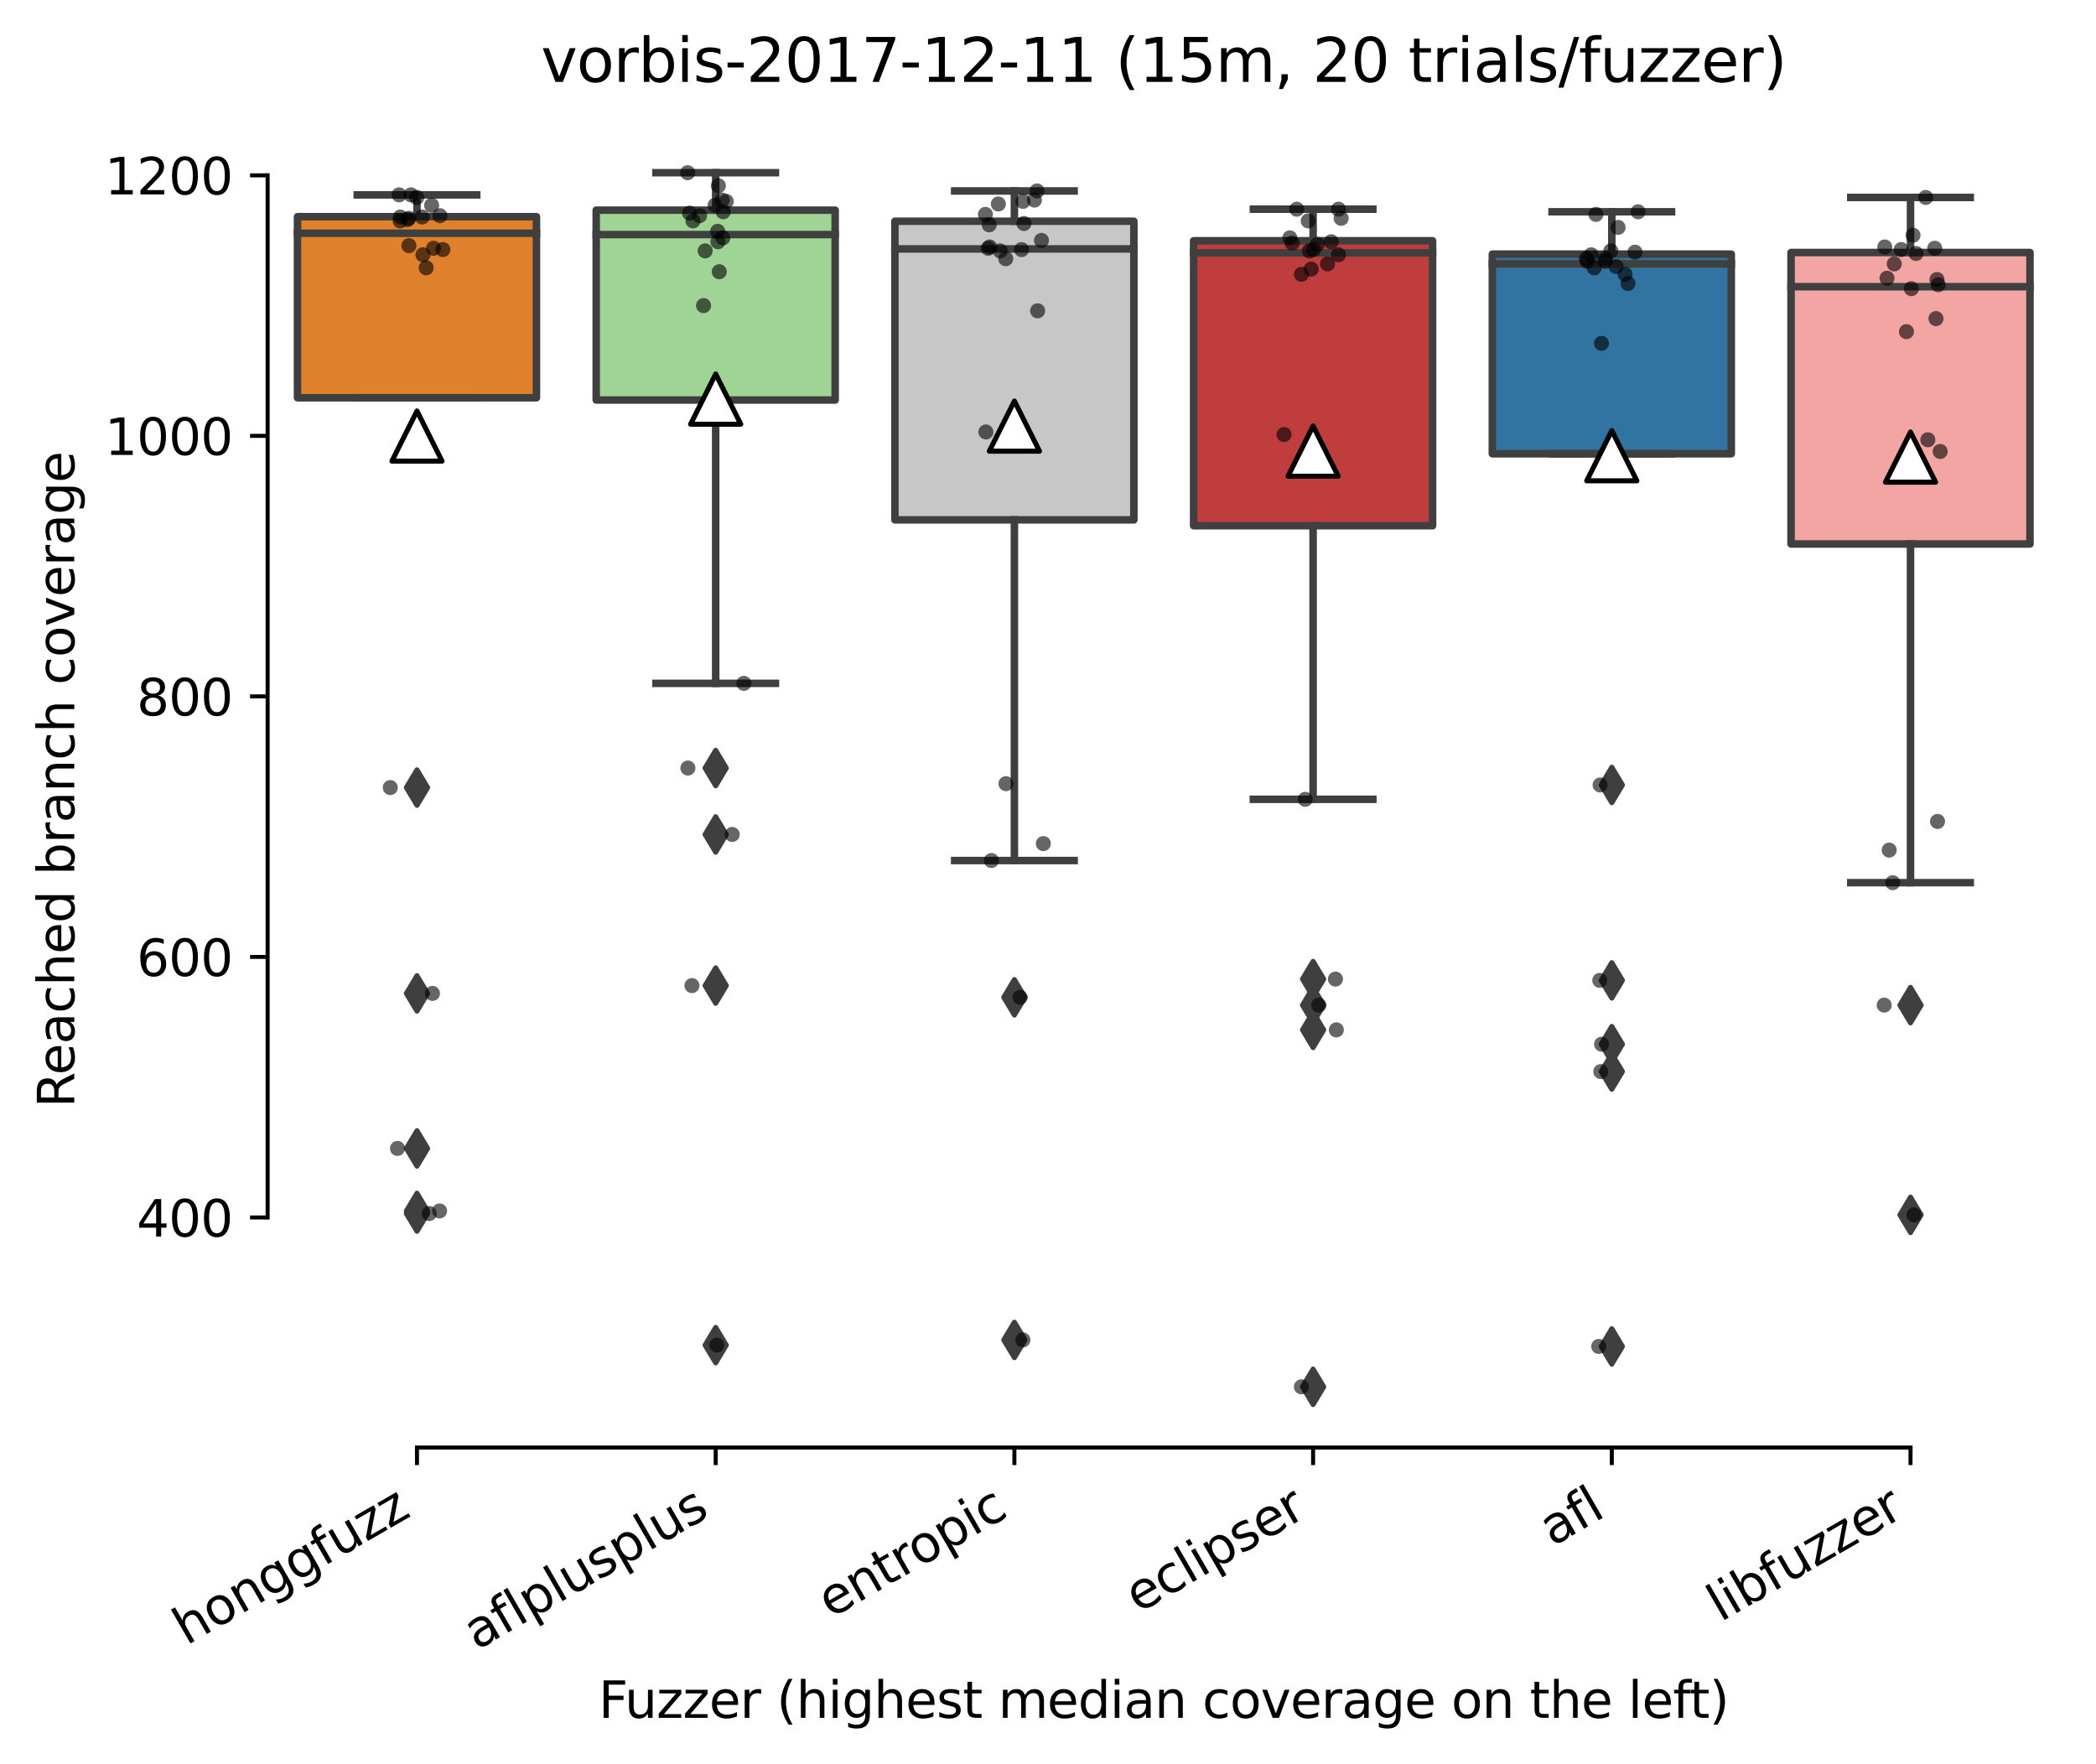 <?xml version="1.0" encoding="utf-8" standalone="no"?>
<!DOCTYPE svg PUBLIC "-//W3C//DTD SVG 1.1//EN"
  "http://www.w3.org/Graphics/SVG/1.1/DTD/svg11.dtd">
<svg xmlns:xlink="http://www.w3.org/1999/xlink" width="417.648pt" height="351.576pt" viewBox="0 0 417.648 351.576" xmlns="http://www.w3.org/2000/svg" version="1.1">
 <defs>
  <style type="text/css">*{stroke-linejoin: round; stroke-linecap: butt}</style>
 </defs>
 <g id="figure_1">
  <g id="patch_1">
   <path d="M 0 351.576 
L 417.648 351.576 
L 417.648 0 
L 0 0 
z
" style="fill: #ffffff"/>
  </g>
  <g id="axes_1">
   <g id="patch_2">
    <path d="M 53.328 288.43 
L 410.448 288.43 
L 410.448 22.318 
L 53.328 22.318 
z
" style="fill: #ffffff"/>
   </g>
   <g id="patch_3">
    <path d="M 59.28 79.255 
L 106.896 79.255 
L 106.896 43.175 
L 59.28 43.175 
L 59.28 79.255 
z
" clip-path="url(#p13dced9eb0)" style="fill: #e1812c; stroke: #3f3f3f; stroke-width: 1.5; stroke-linejoin: miter"/>
   </g>
   <g id="patch_4">
    <path d="M 118.8 79.709 
L 166.416 79.709 
L 166.416 41.877 
L 118.8 41.877 
L 118.8 79.709 
z
" clip-path="url(#p13dced9eb0)" style="fill: #9fd495; stroke: #3f3f3f; stroke-width: 1.5; stroke-linejoin: miter"/>
   </g>
   <g id="patch_5">
    <path d="M 178.32 103.59 
L 225.936 103.59 
L 225.936 44.083 
L 178.32 44.083 
L 178.32 103.59 
z
" clip-path="url(#p13dced9eb0)" style="fill: #c7c7c7; stroke: #3f3f3f; stroke-width: 1.5; stroke-linejoin: miter"/>
   </g>
   <g id="patch_6">
    <path d="M 237.84 104.758 
L 285.456 104.758 
L 285.456 47.977 
L 237.84 47.977 
L 237.84 104.758 
z
" clip-path="url(#p13dced9eb0)" style="fill: #c03d3e; stroke: #3f3f3f; stroke-width: 1.5; stroke-linejoin: miter"/>
   </g>
   <g id="patch_7">
    <path d="M 297.36 90.417 
L 344.976 90.417 
L 344.976 50.637 
L 297.36 50.637 
L 297.36 90.417 
z
" clip-path="url(#p13dced9eb0)" style="fill: #3274a1; stroke: #3f3f3f; stroke-width: 1.5; stroke-linejoin: miter"/>
   </g>
   <g id="patch_8">
    <path d="M 356.88 108.392 
L 404.496 108.392 
L 404.496 50.313 
L 356.88 50.313 
L 356.88 108.392 
z
" clip-path="url(#p13dced9eb0)" style="fill: #f2a5a3; stroke: #3f3f3f; stroke-width: 1.5; stroke-linejoin: miter"/>
   </g>
   <g id="matplotlib.axis_1">
    <g id="xtick_1">
     <g id="line2d_1">
      <defs>
       <path id="m34369df1a9" d="M 0 0 
L 0 3.5 
" style="stroke: #000000; stroke-width: 0.8"/>
      </defs>
      <g>
       <use xlink:href="#m34369df1a9" x="83.088" y="288.43" style="stroke: #000000; stroke-width: 0.8"/>
      </g>
     </g>
     <g id="text_1">
      <!-- honggfuzz -->
      <g transform="translate(37.149 327.933) rotate(-30) scale(0.1 -0.1)">
       <defs>
        <path id="DejaVuSans-68" d="M 3513 2113 
L 3513 0 
L 2938 0 
L 2938 2094 
Q 2938 2591 2744 2837 
Q 2550 3084 2163 3084 
Q 1697 3084 1428 2787 
Q 1159 2491 1159 1978 
L 1159 0 
L 581 0 
L 581 4863 
L 1159 4863 
L 1159 2956 
Q 1366 3272 1645 3428 
Q 1925 3584 2291 3584 
Q 2894 3584 3203 3211 
Q 3513 2838 3513 2113 
z
" transform="scale(0.016)"/>
        <path id="DejaVuSans-6f" d="M 1959 3097 
Q 1497 3097 1228 2736 
Q 959 2375 959 1747 
Q 959 1119 1226 758 
Q 1494 397 1959 397 
Q 2419 397 2687 759 
Q 2956 1122 2956 1747 
Q 2956 2369 2687 2733 
Q 2419 3097 1959 3097 
z
M 1959 3584 
Q 2709 3584 3137 3096 
Q 3566 2609 3566 1747 
Q 3566 888 3137 398 
Q 2709 -91 1959 -91 
Q 1206 -91 779 398 
Q 353 888 353 1747 
Q 353 2609 779 3096 
Q 1206 3584 1959 3584 
z
" transform="scale(0.016)"/>
        <path id="DejaVuSans-6e" d="M 3513 2113 
L 3513 0 
L 2938 0 
L 2938 2094 
Q 2938 2591 2744 2837 
Q 2550 3084 2163 3084 
Q 1697 3084 1428 2787 
Q 1159 2491 1159 1978 
L 1159 0 
L 581 0 
L 581 3500 
L 1159 3500 
L 1159 2956 
Q 1366 3272 1645 3428 
Q 1925 3584 2291 3584 
Q 2894 3584 3203 3211 
Q 3513 2838 3513 2113 
z
" transform="scale(0.016)"/>
        <path id="DejaVuSans-67" d="M 2906 1791 
Q 2906 2416 2648 2759 
Q 2391 3103 1925 3103 
Q 1463 3103 1205 2759 
Q 947 2416 947 1791 
Q 947 1169 1205 825 
Q 1463 481 1925 481 
Q 2391 481 2648 825 
Q 2906 1169 2906 1791 
z
M 3481 434 
Q 3481 -459 3084 -895 
Q 2688 -1331 1869 -1331 
Q 1566 -1331 1297 -1286 
Q 1028 -1241 775 -1147 
L 775 -588 
Q 1028 -725 1275 -790 
Q 1522 -856 1778 -856 
Q 2344 -856 2625 -561 
Q 2906 -266 2906 331 
L 2906 616 
Q 2728 306 2450 153 
Q 2172 0 1784 0 
Q 1141 0 747 490 
Q 353 981 353 1791 
Q 353 2603 747 3093 
Q 1141 3584 1784 3584 
Q 2172 3584 2450 3431 
Q 2728 3278 2906 2969 
L 2906 3500 
L 3481 3500 
L 3481 434 
z
" transform="scale(0.016)"/>
        <path id="DejaVuSans-66" d="M 2375 4863 
L 2375 4384 
L 1825 4384 
Q 1516 4384 1395 4259 
Q 1275 4134 1275 3809 
L 1275 3500 
L 2222 3500 
L 2222 3053 
L 1275 3053 
L 1275 0 
L 697 0 
L 697 3053 
L 147 3053 
L 147 3500 
L 697 3500 
L 697 3744 
Q 697 4328 969 4595 
Q 1241 4863 1831 4863 
L 2375 4863 
z
" transform="scale(0.016)"/>
        <path id="DejaVuSans-75" d="M 544 1381 
L 544 3500 
L 1119 3500 
L 1119 1403 
Q 1119 906 1312 657 
Q 1506 409 1894 409 
Q 2359 409 2629 706 
Q 2900 1003 2900 1516 
L 2900 3500 
L 3475 3500 
L 3475 0 
L 2900 0 
L 2900 538 
Q 2691 219 2414 64 
Q 2138 -91 1772 -91 
Q 1169 -91 856 284 
Q 544 659 544 1381 
z
M 1991 3584 
L 1991 3584 
z
" transform="scale(0.016)"/>
        <path id="DejaVuSans-7a" d="M 353 3500 
L 3084 3500 
L 3084 2975 
L 922 459 
L 3084 459 
L 3084 0 
L 275 0 
L 275 525 
L 2438 3041 
L 353 3041 
L 353 3500 
z
" transform="scale(0.016)"/>
       </defs>
       <use xlink:href="#DejaVuSans-68"/>
       <use xlink:href="#DejaVuSans-6f" x="63.379"/>
       <use xlink:href="#DejaVuSans-6e" x="124.561"/>
       <use xlink:href="#DejaVuSans-67" x="187.939"/>
       <use xlink:href="#DejaVuSans-67" x="251.416"/>
       <use xlink:href="#DejaVuSans-66" x="314.893"/>
       <use xlink:href="#DejaVuSans-75" x="350.098"/>
       <use xlink:href="#DejaVuSans-7a" x="413.477"/>
       <use xlink:href="#DejaVuSans-7a" x="465.967"/>
      </g>
     </g>
    </g>
    <g id="xtick_2">
     <g id="line2d_2">
      <g>
       <use xlink:href="#m34369df1a9" x="142.608" y="288.43" style="stroke: #000000; stroke-width: 0.8"/>
      </g>
     </g>
     <g id="text_2">
      <!-- aflplusplus -->
      <g transform="translate(94.999 328.897) rotate(-30) scale(0.1 -0.1)">
       <defs>
        <path id="DejaVuSans-61" d="M 2194 1759 
Q 1497 1759 1228 1600 
Q 959 1441 959 1056 
Q 959 750 1161 570 
Q 1363 391 1709 391 
Q 2188 391 2477 730 
Q 2766 1069 2766 1631 
L 2766 1759 
L 2194 1759 
z
M 3341 1997 
L 3341 0 
L 2766 0 
L 2766 531 
Q 2569 213 2275 61 
Q 1981 -91 1556 -91 
Q 1019 -91 701 211 
Q 384 513 384 1019 
Q 384 1609 779 1909 
Q 1175 2209 1959 2209 
L 2766 2209 
L 2766 2266 
Q 2766 2663 2505 2880 
Q 2244 3097 1772 3097 
Q 1472 3097 1187 3025 
Q 903 2953 641 2809 
L 641 3341 
Q 956 3463 1253 3523 
Q 1550 3584 1831 3584 
Q 2591 3584 2966 3190 
Q 3341 2797 3341 1997 
z
" transform="scale(0.016)"/>
        <path id="DejaVuSans-6c" d="M 603 4863 
L 1178 4863 
L 1178 0 
L 603 0 
L 603 4863 
z
" transform="scale(0.016)"/>
        <path id="DejaVuSans-70" d="M 1159 525 
L 1159 -1331 
L 581 -1331 
L 581 3500 
L 1159 3500 
L 1159 2969 
Q 1341 3281 1617 3432 
Q 1894 3584 2278 3584 
Q 2916 3584 3314 3078 
Q 3713 2572 3713 1747 
Q 3713 922 3314 415 
Q 2916 -91 2278 -91 
Q 1894 -91 1617 61 
Q 1341 213 1159 525 
z
M 3116 1747 
Q 3116 2381 2855 2742 
Q 2594 3103 2138 3103 
Q 1681 3103 1420 2742 
Q 1159 2381 1159 1747 
Q 1159 1113 1420 752 
Q 1681 391 2138 391 
Q 2594 391 2855 752 
Q 3116 1113 3116 1747 
z
" transform="scale(0.016)"/>
        <path id="DejaVuSans-73" d="M 2834 3397 
L 2834 2853 
Q 2591 2978 2328 3040 
Q 2066 3103 1784 3103 
Q 1356 3103 1142 2972 
Q 928 2841 928 2578 
Q 928 2378 1081 2264 
Q 1234 2150 1697 2047 
L 1894 2003 
Q 2506 1872 2764 1633 
Q 3022 1394 3022 966 
Q 3022 478 2636 193 
Q 2250 -91 1575 -91 
Q 1294 -91 989 -36 
Q 684 19 347 128 
L 347 722 
Q 666 556 975 473 
Q 1284 391 1588 391 
Q 1994 391 2212 530 
Q 2431 669 2431 922 
Q 2431 1156 2273 1281 
Q 2116 1406 1581 1522 
L 1381 1569 
Q 847 1681 609 1914 
Q 372 2147 372 2553 
Q 372 3047 722 3315 
Q 1072 3584 1716 3584 
Q 2034 3584 2315 3537 
Q 2597 3491 2834 3397 
z
" transform="scale(0.016)"/>
       </defs>
       <use xlink:href="#DejaVuSans-61"/>
       <use xlink:href="#DejaVuSans-66" x="61.279"/>
       <use xlink:href="#DejaVuSans-6c" x="96.484"/>
       <use xlink:href="#DejaVuSans-70" x="124.268"/>
       <use xlink:href="#DejaVuSans-6c" x="187.744"/>
       <use xlink:href="#DejaVuSans-75" x="215.527"/>
       <use xlink:href="#DejaVuSans-73" x="278.906"/>
       <use xlink:href="#DejaVuSans-70" x="331.006"/>
       <use xlink:href="#DejaVuSans-6c" x="394.482"/>
       <use xlink:href="#DejaVuSans-75" x="422.266"/>
       <use xlink:href="#DejaVuSans-73" x="485.645"/>
      </g>
     </g>
    </g>
    <g id="xtick_3">
     <g id="line2d_3">
      <g>
       <use xlink:href="#m34369df1a9" x="202.128" y="288.43" style="stroke: #000000; stroke-width: 0.8"/>
      </g>
     </g>
     <g id="text_3">
      <!-- entropic -->
      <g transform="translate(165.546 322.531) rotate(-30) scale(0.1 -0.1)">
       <defs>
        <path id="DejaVuSans-65" d="M 3597 1894 
L 3597 1613 
L 953 1613 
Q 991 1019 1311 708 
Q 1631 397 2203 397 
Q 2534 397 2845 478 
Q 3156 559 3463 722 
L 3463 178 
Q 3153 47 2828 -22 
Q 2503 -91 2169 -91 
Q 1331 -91 842 396 
Q 353 884 353 1716 
Q 353 2575 817 3079 
Q 1281 3584 2069 3584 
Q 2775 3584 3186 3129 
Q 3597 2675 3597 1894 
z
M 3022 2063 
Q 3016 2534 2758 2815 
Q 2500 3097 2075 3097 
Q 1594 3097 1305 2825 
Q 1016 2553 972 2059 
L 3022 2063 
z
" transform="scale(0.016)"/>
        <path id="DejaVuSans-74" d="M 1172 4494 
L 1172 3500 
L 2356 3500 
L 2356 3053 
L 1172 3053 
L 1172 1153 
Q 1172 725 1289 603 
Q 1406 481 1766 481 
L 2356 481 
L 2356 0 
L 1766 0 
Q 1100 0 847 248 
Q 594 497 594 1153 
L 594 3053 
L 172 3053 
L 172 3500 
L 594 3500 
L 594 4494 
L 1172 4494 
z
" transform="scale(0.016)"/>
        <path id="DejaVuSans-72" d="M 2631 2963 
Q 2534 3019 2420 3045 
Q 2306 3072 2169 3072 
Q 1681 3072 1420 2755 
Q 1159 2438 1159 1844 
L 1159 0 
L 581 0 
L 581 3500 
L 1159 3500 
L 1159 2956 
Q 1341 3275 1631 3429 
Q 1922 3584 2338 3584 
Q 2397 3584 2469 3576 
Q 2541 3569 2628 3553 
L 2631 2963 
z
" transform="scale(0.016)"/>
        <path id="DejaVuSans-69" d="M 603 3500 
L 1178 3500 
L 1178 0 
L 603 0 
L 603 3500 
z
M 603 4863 
L 1178 4863 
L 1178 4134 
L 603 4134 
L 603 4863 
z
" transform="scale(0.016)"/>
        <path id="DejaVuSans-63" d="M 3122 3366 
L 3122 2828 
Q 2878 2963 2633 3030 
Q 2388 3097 2138 3097 
Q 1578 3097 1268 2742 
Q 959 2388 959 1747 
Q 959 1106 1268 751 
Q 1578 397 2138 397 
Q 2388 397 2633 464 
Q 2878 531 3122 666 
L 3122 134 
Q 2881 22 2623 -34 
Q 2366 -91 2075 -91 
Q 1284 -91 818 406 
Q 353 903 353 1747 
Q 353 2603 823 3093 
Q 1294 3584 2113 3584 
Q 2378 3584 2631 3529 
Q 2884 3475 3122 3366 
z
" transform="scale(0.016)"/>
       </defs>
       <use xlink:href="#DejaVuSans-65"/>
       <use xlink:href="#DejaVuSans-6e" x="61.523"/>
       <use xlink:href="#DejaVuSans-74" x="124.902"/>
       <use xlink:href="#DejaVuSans-72" x="164.111"/>
       <use xlink:href="#DejaVuSans-6f" x="202.975"/>
       <use xlink:href="#DejaVuSans-70" x="264.156"/>
       <use xlink:href="#DejaVuSans-69" x="327.633"/>
       <use xlink:href="#DejaVuSans-63" x="355.416"/>
      </g>
     </g>
    </g>
    <g id="xtick_4">
     <g id="line2d_4">
      <g>
       <use xlink:href="#m34369df1a9" x="261.648" y="288.43" style="stroke: #000000; stroke-width: 0.8"/>
      </g>
     </g>
     <g id="text_4">
      <!-- eclipser -->
      <g transform="translate(226.808 321.525) rotate(-30) scale(0.1 -0.1)">
       <use xlink:href="#DejaVuSans-65"/>
       <use xlink:href="#DejaVuSans-63" x="61.523"/>
       <use xlink:href="#DejaVuSans-6c" x="116.504"/>
       <use xlink:href="#DejaVuSans-69" x="144.287"/>
       <use xlink:href="#DejaVuSans-70" x="172.07"/>
       <use xlink:href="#DejaVuSans-73" x="235.547"/>
       <use xlink:href="#DejaVuSans-65" x="287.646"/>
       <use xlink:href="#DejaVuSans-72" x="349.17"/>
      </g>
     </g>
    </g>
    <g id="xtick_5">
     <g id="line2d_5">
      <g>
       <use xlink:href="#m34369df1a9" x="321.168" y="288.43" style="stroke: #000000; stroke-width: 0.8"/>
      </g>
     </g>
     <g id="text_5">
      <!-- afl -->
      <g transform="translate(309.367 308.224) rotate(-30) scale(0.1 -0.1)">
       <use xlink:href="#DejaVuSans-61"/>
       <use xlink:href="#DejaVuSans-66" x="61.279"/>
       <use xlink:href="#DejaVuSans-6c" x="96.484"/>
      </g>
     </g>
    </g>
    <g id="xtick_6">
     <g id="line2d_6">
      <g>
       <use xlink:href="#m34369df1a9" x="380.688" y="288.43" style="stroke: #000000; stroke-width: 0.8"/>
      </g>
     </g>
     <g id="text_6">
      <!-- libfuzzer -->
      <g transform="translate(342.822 323.272) rotate(-30) scale(0.1 -0.1)">
       <defs>
        <path id="DejaVuSans-62" d="M 3116 1747 
Q 3116 2381 2855 2742 
Q 2594 3103 2138 3103 
Q 1681 3103 1420 2742 
Q 1159 2381 1159 1747 
Q 1159 1113 1420 752 
Q 1681 391 2138 391 
Q 2594 391 2855 752 
Q 3116 1113 3116 1747 
z
M 1159 2969 
Q 1341 3281 1617 3432 
Q 1894 3584 2278 3584 
Q 2916 3584 3314 3078 
Q 3713 2572 3713 1747 
Q 3713 922 3314 415 
Q 2916 -91 2278 -91 
Q 1894 -91 1617 61 
Q 1341 213 1159 525 
L 1159 0 
L 581 0 
L 581 4863 
L 1159 4863 
L 1159 2969 
z
" transform="scale(0.016)"/>
       </defs>
       <use xlink:href="#DejaVuSans-6c"/>
       <use xlink:href="#DejaVuSans-69" x="27.783"/>
       <use xlink:href="#DejaVuSans-62" x="55.566"/>
       <use xlink:href="#DejaVuSans-66" x="119.043"/>
       <use xlink:href="#DejaVuSans-75" x="154.248"/>
       <use xlink:href="#DejaVuSans-7a" x="217.627"/>
       <use xlink:href="#DejaVuSans-7a" x="270.117"/>
       <use xlink:href="#DejaVuSans-65" x="322.607"/>
       <use xlink:href="#DejaVuSans-72" x="384.131"/>
      </g>
     </g>
    </g>
    <g id="text_7">
     <!-- Fuzzer (highest median coverage on the left) -->
     <g transform="translate(119.27 342.297) scale(0.1 -0.1)">
      <defs>
       <path id="DejaVuSans-46" d="M 628 4666 
L 3309 4666 
L 3309 4134 
L 1259 4134 
L 1259 2759 
L 3109 2759 
L 3109 2228 
L 1259 2228 
L 1259 0 
L 628 0 
L 628 4666 
z
" transform="scale(0.016)"/>
       <path id="DejaVuSans-20" transform="scale(0.016)"/>
       <path id="DejaVuSans-28" d="M 1984 4856 
Q 1566 4138 1362 3434 
Q 1159 2731 1159 2009 
Q 1159 1288 1364 580 
Q 1569 -128 1984 -844 
L 1484 -844 
Q 1016 -109 783 600 
Q 550 1309 550 2009 
Q 550 2706 781 3412 
Q 1013 4119 1484 4856 
L 1984 4856 
z
" transform="scale(0.016)"/>
       <path id="DejaVuSans-6d" d="M 3328 2828 
Q 3544 3216 3844 3400 
Q 4144 3584 4550 3584 
Q 5097 3584 5394 3201 
Q 5691 2819 5691 2113 
L 5691 0 
L 5113 0 
L 5113 2094 
Q 5113 2597 4934 2840 
Q 4756 3084 4391 3084 
Q 3944 3084 3684 2787 
Q 3425 2491 3425 1978 
L 3425 0 
L 2847 0 
L 2847 2094 
Q 2847 2600 2669 2842 
Q 2491 3084 2119 3084 
Q 1678 3084 1418 2786 
Q 1159 2488 1159 1978 
L 1159 0 
L 581 0 
L 581 3500 
L 1159 3500 
L 1159 2956 
Q 1356 3278 1631 3431 
Q 1906 3584 2284 3584 
Q 2666 3584 2933 3390 
Q 3200 3197 3328 2828 
z
" transform="scale(0.016)"/>
       <path id="DejaVuSans-64" d="M 2906 2969 
L 2906 4863 
L 3481 4863 
L 3481 0 
L 2906 0 
L 2906 525 
Q 2725 213 2448 61 
Q 2172 -91 1784 -91 
Q 1150 -91 751 415 
Q 353 922 353 1747 
Q 353 2572 751 3078 
Q 1150 3584 1784 3584 
Q 2172 3584 2448 3432 
Q 2725 3281 2906 2969 
z
M 947 1747 
Q 947 1113 1208 752 
Q 1469 391 1925 391 
Q 2381 391 2643 752 
Q 2906 1113 2906 1747 
Q 2906 2381 2643 2742 
Q 2381 3103 1925 3103 
Q 1469 3103 1208 2742 
Q 947 2381 947 1747 
z
" transform="scale(0.016)"/>
       <path id="DejaVuSans-76" d="M 191 3500 
L 800 3500 
L 1894 563 
L 2988 3500 
L 3597 3500 
L 2284 0 
L 1503 0 
L 191 3500 
z
" transform="scale(0.016)"/>
       <path id="DejaVuSans-29" d="M 513 4856 
L 1013 4856 
Q 1481 4119 1714 3412 
Q 1947 2706 1947 2009 
Q 1947 1309 1714 600 
Q 1481 -109 1013 -844 
L 513 -844 
Q 928 -128 1133 580 
Q 1338 1288 1338 2009 
Q 1338 2731 1133 3434 
Q 928 4138 513 4856 
z
" transform="scale(0.016)"/>
      </defs>
      <use xlink:href="#DejaVuSans-46"/>
      <use xlink:href="#DejaVuSans-75" x="52.02"/>
      <use xlink:href="#DejaVuSans-7a" x="115.398"/>
      <use xlink:href="#DejaVuSans-7a" x="167.889"/>
      <use xlink:href="#DejaVuSans-65" x="220.379"/>
      <use xlink:href="#DejaVuSans-72" x="281.902"/>
      <use xlink:href="#DejaVuSans-20" x="323.016"/>
      <use xlink:href="#DejaVuSans-28" x="354.803"/>
      <use xlink:href="#DejaVuSans-68" x="393.816"/>
      <use xlink:href="#DejaVuSans-69" x="457.195"/>
      <use xlink:href="#DejaVuSans-67" x="484.979"/>
      <use xlink:href="#DejaVuSans-68" x="548.455"/>
      <use xlink:href="#DejaVuSans-65" x="611.834"/>
      <use xlink:href="#DejaVuSans-73" x="673.357"/>
      <use xlink:href="#DejaVuSans-74" x="725.457"/>
      <use xlink:href="#DejaVuSans-20" x="764.666"/>
      <use xlink:href="#DejaVuSans-6d" x="796.453"/>
      <use xlink:href="#DejaVuSans-65" x="893.865"/>
      <use xlink:href="#DejaVuSans-64" x="955.389"/>
      <use xlink:href="#DejaVuSans-69" x="1018.865"/>
      <use xlink:href="#DejaVuSans-61" x="1046.648"/>
      <use xlink:href="#DejaVuSans-6e" x="1107.928"/>
      <use xlink:href="#DejaVuSans-20" x="1171.307"/>
      <use xlink:href="#DejaVuSans-63" x="1203.094"/>
      <use xlink:href="#DejaVuSans-6f" x="1258.074"/>
      <use xlink:href="#DejaVuSans-76" x="1319.256"/>
      <use xlink:href="#DejaVuSans-65" x="1378.436"/>
      <use xlink:href="#DejaVuSans-72" x="1439.959"/>
      <use xlink:href="#DejaVuSans-61" x="1481.072"/>
      <use xlink:href="#DejaVuSans-67" x="1542.352"/>
      <use xlink:href="#DejaVuSans-65" x="1605.828"/>
      <use xlink:href="#DejaVuSans-20" x="1667.352"/>
      <use xlink:href="#DejaVuSans-6f" x="1699.139"/>
      <use xlink:href="#DejaVuSans-6e" x="1760.32"/>
      <use xlink:href="#DejaVuSans-20" x="1823.699"/>
      <use xlink:href="#DejaVuSans-74" x="1855.486"/>
      <use xlink:href="#DejaVuSans-68" x="1894.695"/>
      <use xlink:href="#DejaVuSans-65" x="1958.074"/>
      <use xlink:href="#DejaVuSans-20" x="2019.598"/>
      <use xlink:href="#DejaVuSans-6c" x="2051.385"/>
      <use xlink:href="#DejaVuSans-65" x="2079.168"/>
      <use xlink:href="#DejaVuSans-66" x="2140.691"/>
      <use xlink:href="#DejaVuSans-74" x="2174.146"/>
      <use xlink:href="#DejaVuSans-29" x="2213.355"/>
     </g>
    </g>
   </g>
   <g id="matplotlib.axis_2">
    <g id="ytick_1">
     <g id="line2d_7">
      <defs>
       <path id="mcc072b8d66" d="M 0 0 
L -3.5 0 
" style="stroke: #000000; stroke-width: 0.8"/>
      </defs>
      <g>
       <use xlink:href="#mcc072b8d66" x="53.328" y="242.59" style="stroke: #000000; stroke-width: 0.8"/>
      </g>
     </g>
     <g id="text_8">
      <!-- 400 -->
      <g transform="translate(27.241 246.389) scale(0.1 -0.1)">
       <defs>
        <path id="DejaVuSans-34" d="M 2419 4116 
L 825 1625 
L 2419 1625 
L 2419 4116 
z
M 2253 4666 
L 3047 4666 
L 3047 1625 
L 3713 1625 
L 3713 1100 
L 3047 1100 
L 3047 0 
L 2419 0 
L 2419 1100 
L 313 1100 
L 313 1709 
L 2253 4666 
z
" transform="scale(0.016)"/>
        <path id="DejaVuSans-30" d="M 2034 4250 
Q 1547 4250 1301 3770 
Q 1056 3291 1056 2328 
Q 1056 1369 1301 889 
Q 1547 409 2034 409 
Q 2525 409 2770 889 
Q 3016 1369 3016 2328 
Q 3016 3291 2770 3770 
Q 2525 4250 2034 4250 
z
M 2034 4750 
Q 2819 4750 3233 4129 
Q 3647 3509 3647 2328 
Q 3647 1150 3233 529 
Q 2819 -91 2034 -91 
Q 1250 -91 836 529 
Q 422 1150 422 2328 
Q 422 3509 836 4129 
Q 1250 4750 2034 4750 
z
" transform="scale(0.016)"/>
       </defs>
       <use xlink:href="#DejaVuSans-34"/>
       <use xlink:href="#DejaVuSans-30" x="63.623"/>
       <use xlink:href="#DejaVuSans-30" x="127.246"/>
      </g>
     </g>
    </g>
    <g id="ytick_2">
     <g id="line2d_8">
      <g>
       <use xlink:href="#mcc072b8d66" x="53.328" y="190.676" style="stroke: #000000; stroke-width: 0.8"/>
      </g>
     </g>
     <g id="text_9">
      <!-- 600 -->
      <g transform="translate(27.241 194.475) scale(0.1 -0.1)">
       <defs>
        <path id="DejaVuSans-36" d="M 2113 2584 
Q 1688 2584 1439 2293 
Q 1191 2003 1191 1497 
Q 1191 994 1439 701 
Q 1688 409 2113 409 
Q 2538 409 2786 701 
Q 3034 994 3034 1497 
Q 3034 2003 2786 2293 
Q 2538 2584 2113 2584 
z
M 3366 4563 
L 3366 3988 
Q 3128 4100 2886 4159 
Q 2644 4219 2406 4219 
Q 1781 4219 1451 3797 
Q 1122 3375 1075 2522 
Q 1259 2794 1537 2939 
Q 1816 3084 2150 3084 
Q 2853 3084 3261 2657 
Q 3669 2231 3669 1497 
Q 3669 778 3244 343 
Q 2819 -91 2113 -91 
Q 1303 -91 875 529 
Q 447 1150 447 2328 
Q 447 3434 972 4092 
Q 1497 4750 2381 4750 
Q 2619 4750 2861 4703 
Q 3103 4656 3366 4563 
z
" transform="scale(0.016)"/>
       </defs>
       <use xlink:href="#DejaVuSans-36"/>
       <use xlink:href="#DejaVuSans-30" x="63.623"/>
       <use xlink:href="#DejaVuSans-30" x="127.246"/>
      </g>
     </g>
    </g>
    <g id="ytick_3">
     <g id="line2d_9">
      <g>
       <use xlink:href="#mcc072b8d66" x="53.328" y="138.762" style="stroke: #000000; stroke-width: 0.8"/>
      </g>
     </g>
     <g id="text_10">
      <!-- 800 -->
      <g transform="translate(27.241 142.561) scale(0.1 -0.1)">
       <defs>
        <path id="DejaVuSans-38" d="M 2034 2216 
Q 1584 2216 1326 1975 
Q 1069 1734 1069 1313 
Q 1069 891 1326 650 
Q 1584 409 2034 409 
Q 2484 409 2743 651 
Q 3003 894 3003 1313 
Q 3003 1734 2745 1975 
Q 2488 2216 2034 2216 
z
M 1403 2484 
Q 997 2584 770 2862 
Q 544 3141 544 3541 
Q 544 4100 942 4425 
Q 1341 4750 2034 4750 
Q 2731 4750 3128 4425 
Q 3525 4100 3525 3541 
Q 3525 3141 3298 2862 
Q 3072 2584 2669 2484 
Q 3125 2378 3379 2068 
Q 3634 1759 3634 1313 
Q 3634 634 3220 271 
Q 2806 -91 2034 -91 
Q 1263 -91 848 271 
Q 434 634 434 1313 
Q 434 1759 690 2068 
Q 947 2378 1403 2484 
z
M 1172 3481 
Q 1172 3119 1398 2916 
Q 1625 2713 2034 2713 
Q 2441 2713 2670 2916 
Q 2900 3119 2900 3481 
Q 2900 3844 2670 4047 
Q 2441 4250 2034 4250 
Q 1625 4250 1398 4047 
Q 1172 3844 1172 3481 
z
" transform="scale(0.016)"/>
       </defs>
       <use xlink:href="#DejaVuSans-38"/>
       <use xlink:href="#DejaVuSans-30" x="63.623"/>
       <use xlink:href="#DejaVuSans-30" x="127.246"/>
      </g>
     </g>
    </g>
    <g id="ytick_4">
     <g id="line2d_10">
      <g>
       <use xlink:href="#mcc072b8d66" x="53.328" y="86.847" style="stroke: #000000; stroke-width: 0.8"/>
      </g>
     </g>
     <g id="text_11">
      <!-- 1000 -->
      <g transform="translate(20.878 90.647) scale(0.1 -0.1)">
       <defs>
        <path id="DejaVuSans-31" d="M 794 531 
L 1825 531 
L 1825 4091 
L 703 3866 
L 703 4441 
L 1819 4666 
L 2450 4666 
L 2450 531 
L 3481 531 
L 3481 0 
L 794 0 
L 794 531 
z
" transform="scale(0.016)"/>
       </defs>
       <use xlink:href="#DejaVuSans-31"/>
       <use xlink:href="#DejaVuSans-30" x="63.623"/>
       <use xlink:href="#DejaVuSans-30" x="127.246"/>
       <use xlink:href="#DejaVuSans-30" x="190.869"/>
      </g>
     </g>
    </g>
    <g id="ytick_5">
     <g id="line2d_11">
      <g>
       <use xlink:href="#mcc072b8d66" x="53.328" y="34.933" style="stroke: #000000; stroke-width: 0.8"/>
      </g>
     </g>
     <g id="text_12">
      <!-- 1200 -->
      <g transform="translate(20.878 38.732) scale(0.1 -0.1)">
       <defs>
        <path id="DejaVuSans-32" d="M 1228 531 
L 3431 531 
L 3431 0 
L 469 0 
L 469 531 
Q 828 903 1448 1529 
Q 2069 2156 2228 2338 
Q 2531 2678 2651 2914 
Q 2772 3150 2772 3378 
Q 2772 3750 2511 3984 
Q 2250 4219 1831 4219 
Q 1534 4219 1204 4116 
Q 875 4013 500 3803 
L 500 4441 
Q 881 4594 1212 4672 
Q 1544 4750 1819 4750 
Q 2544 4750 2975 4387 
Q 3406 4025 3406 3419 
Q 3406 3131 3298 2873 
Q 3191 2616 2906 2266 
Q 2828 2175 2409 1742 
Q 1991 1309 1228 531 
z
" transform="scale(0.016)"/>
       </defs>
       <use xlink:href="#DejaVuSans-31"/>
       <use xlink:href="#DejaVuSans-32" x="63.623"/>
       <use xlink:href="#DejaVuSans-30" x="127.246"/>
       <use xlink:href="#DejaVuSans-30" x="190.869"/>
      </g>
     </g>
    </g>
    <g id="text_13">
     <!-- Reached branch coverage -->
     <g transform="translate(14.798 220.706) rotate(-90) scale(0.1 -0.1)">
      <defs>
       <path id="DejaVuSans-52" d="M 2841 2188 
Q 3044 2119 3236 1894 
Q 3428 1669 3622 1275 
L 4263 0 
L 3584 0 
L 2988 1197 
Q 2756 1666 2539 1819 
Q 2322 1972 1947 1972 
L 1259 1972 
L 1259 0 
L 628 0 
L 628 4666 
L 2053 4666 
Q 2853 4666 3247 4331 
Q 3641 3997 3641 3322 
Q 3641 2881 3436 2590 
Q 3231 2300 2841 2188 
z
M 1259 4147 
L 1259 2491 
L 2053 2491 
Q 2509 2491 2742 2702 
Q 2975 2913 2975 3322 
Q 2975 3731 2742 3939 
Q 2509 4147 2053 4147 
L 1259 4147 
z
" transform="scale(0.016)"/>
      </defs>
      <use xlink:href="#DejaVuSans-52"/>
      <use xlink:href="#DejaVuSans-65" x="64.982"/>
      <use xlink:href="#DejaVuSans-61" x="126.506"/>
      <use xlink:href="#DejaVuSans-63" x="187.785"/>
      <use xlink:href="#DejaVuSans-68" x="242.766"/>
      <use xlink:href="#DejaVuSans-65" x="306.145"/>
      <use xlink:href="#DejaVuSans-64" x="367.668"/>
      <use xlink:href="#DejaVuSans-20" x="431.145"/>
      <use xlink:href="#DejaVuSans-62" x="462.932"/>
      <use xlink:href="#DejaVuSans-72" x="526.408"/>
      <use xlink:href="#DejaVuSans-61" x="567.521"/>
      <use xlink:href="#DejaVuSans-6e" x="628.801"/>
      <use xlink:href="#DejaVuSans-63" x="692.18"/>
      <use xlink:href="#DejaVuSans-68" x="747.16"/>
      <use xlink:href="#DejaVuSans-20" x="810.539"/>
      <use xlink:href="#DejaVuSans-63" x="842.326"/>
      <use xlink:href="#DejaVuSans-6f" x="897.307"/>
      <use xlink:href="#DejaVuSans-76" x="958.488"/>
      <use xlink:href="#DejaVuSans-65" x="1017.668"/>
      <use xlink:href="#DejaVuSans-72" x="1079.191"/>
      <use xlink:href="#DejaVuSans-61" x="1120.305"/>
      <use xlink:href="#DejaVuSans-67" x="1181.584"/>
      <use xlink:href="#DejaVuSans-65" x="1245.061"/>
     </g>
    </g>
   </g>
   <g id="line2d_12">
    <path d="M 83.088 79.255 
L 83.088 79.255 
" clip-path="url(#p13dced9eb0)" style="fill: none; stroke: #3f3f3f; stroke-width: 1.5; stroke-linecap: square"/>
   </g>
   <g id="line2d_13">
    <path d="M 83.088 43.175 
L 83.088 38.827 
" clip-path="url(#p13dced9eb0)" style="fill: none; stroke: #3f3f3f; stroke-width: 1.5; stroke-linecap: square"/>
   </g>
   <g id="line2d_14">
    <path d="M 71.184 79.255 
L 94.992 79.255 
" clip-path="url(#p13dced9eb0)" style="fill: none; stroke: #3f3f3f; stroke-width: 1.5; stroke-linecap: square"/>
   </g>
   <g id="line2d_15">
    <path d="M 71.184 38.827 
L 94.992 38.827 
" clip-path="url(#p13dced9eb0)" style="fill: none; stroke: #3f3f3f; stroke-width: 1.5; stroke-linecap: square"/>
   </g>
   <g id="line2d_16">
    <defs>
     <path id="md2fd682e2e" d="M -0 3.536 
L 2.121 0 
L -0 -3.536 
L -2.121 -0 
z
" style="stroke: #3f3f3f; stroke-linejoin: miter"/>
    </defs>
    <g clip-path="url(#p13dced9eb0)">
     <use xlink:href="#md2fd682e2e" x="83.088" y="228.833" style="fill: #3f3f3f; stroke: #3f3f3f; stroke-linejoin: miter"/>
     <use xlink:href="#md2fd682e2e" x="83.088" y="197.944" style="fill: #3f3f3f; stroke: #3f3f3f; stroke-linejoin: miter"/>
     <use xlink:href="#md2fd682e2e" x="83.088" y="241.292" style="fill: #3f3f3f; stroke: #3f3f3f; stroke-linejoin: miter"/>
     <use xlink:href="#md2fd682e2e" x="83.088" y="156.932" style="fill: #3f3f3f; stroke: #3f3f3f; stroke-linejoin: miter"/>
     <use xlink:href="#md2fd682e2e" x="83.088" y="241.811" style="fill: #3f3f3f; stroke: #3f3f3f; stroke-linejoin: miter"/>
    </g>
   </g>
   <g id="line2d_17">
    <path d="M 142.608 79.709 
L 142.608 136.166 
" clip-path="url(#p13dced9eb0)" style="fill: none; stroke: #3f3f3f; stroke-width: 1.5; stroke-linecap: square"/>
   </g>
   <g id="line2d_18">
    <path d="M 142.608 41.877 
L 142.608 34.414 
" clip-path="url(#p13dced9eb0)" style="fill: none; stroke: #3f3f3f; stroke-width: 1.5; stroke-linecap: square"/>
   </g>
   <g id="line2d_19">
    <path d="M 130.704 136.166 
L 154.512 136.166 
" clip-path="url(#p13dced9eb0)" style="fill: none; stroke: #3f3f3f; stroke-width: 1.5; stroke-linecap: square"/>
   </g>
   <g id="line2d_20">
    <path d="M 130.704 34.414 
L 154.512 34.414 
" clip-path="url(#p13dced9eb0)" style="fill: none; stroke: #3f3f3f; stroke-width: 1.5; stroke-linecap: square"/>
   </g>
   <g id="line2d_21">
    <g clip-path="url(#p13dced9eb0)">
     <use xlink:href="#md2fd682e2e" x="142.608" y="196.386" style="fill: #3f3f3f; stroke: #3f3f3f; stroke-linejoin: miter"/>
     <use xlink:href="#md2fd682e2e" x="142.608" y="268.028" style="fill: #3f3f3f; stroke: #3f3f3f; stroke-linejoin: miter"/>
     <use xlink:href="#md2fd682e2e" x="142.608" y="153.038" style="fill: #3f3f3f; stroke: #3f3f3f; stroke-linejoin: miter"/>
     <use xlink:href="#md2fd682e2e" x="142.608" y="166.276" style="fill: #3f3f3f; stroke: #3f3f3f; stroke-linejoin: miter"/>
    </g>
   </g>
   <g id="line2d_22">
    <path d="M 202.128 103.59 
L 202.128 171.468 
" clip-path="url(#p13dced9eb0)" style="fill: none; stroke: #3f3f3f; stroke-width: 1.5; stroke-linecap: square"/>
   </g>
   <g id="line2d_23">
    <path d="M 202.128 44.083 
L 202.128 38.048 
" clip-path="url(#p13dced9eb0)" style="fill: none; stroke: #3f3f3f; stroke-width: 1.5; stroke-linecap: square"/>
   </g>
   <g id="line2d_24">
    <path d="M 190.224 171.468 
L 214.032 171.468 
" clip-path="url(#p13dced9eb0)" style="fill: none; stroke: #3f3f3f; stroke-width: 1.5; stroke-linecap: square"/>
   </g>
   <g id="line2d_25">
    <path d="M 190.224 38.048 
L 214.032 38.048 
" clip-path="url(#p13dced9eb0)" style="fill: none; stroke: #3f3f3f; stroke-width: 1.5; stroke-linecap: square"/>
   </g>
   <g id="line2d_26">
    <g clip-path="url(#p13dced9eb0)">
     <use xlink:href="#md2fd682e2e" x="202.128" y="198.722" style="fill: #3f3f3f; stroke: #3f3f3f; stroke-linejoin: miter"/>
     <use xlink:href="#md2fd682e2e" x="202.128" y="266.99" style="fill: #3f3f3f; stroke: #3f3f3f; stroke-linejoin: miter"/>
    </g>
   </g>
   <g id="line2d_27">
    <path d="M 261.648 104.758 
L 261.648 159.268 
" clip-path="url(#p13dced9eb0)" style="fill: none; stroke: #3f3f3f; stroke-width: 1.5; stroke-linecap: square"/>
   </g>
   <g id="line2d_28">
    <path d="M 261.648 47.977 
L 261.648 41.682 
" clip-path="url(#p13dced9eb0)" style="fill: none; stroke: #3f3f3f; stroke-width: 1.5; stroke-linecap: square"/>
   </g>
   <g id="line2d_29">
    <path d="M 249.744 159.268 
L 273.552 159.268 
" clip-path="url(#p13dced9eb0)" style="fill: none; stroke: #3f3f3f; stroke-width: 1.5; stroke-linecap: square"/>
   </g>
   <g id="line2d_30">
    <path d="M 249.744 41.682 
L 273.552 41.682 
" clip-path="url(#p13dced9eb0)" style="fill: none; stroke: #3f3f3f; stroke-width: 1.5; stroke-linecap: square"/>
   </g>
   <g id="line2d_31">
    <g clip-path="url(#p13dced9eb0)">
     <use xlink:href="#md2fd682e2e" x="261.648" y="205.212" style="fill: #3f3f3f; stroke: #3f3f3f; stroke-linejoin: miter"/>
     <use xlink:href="#md2fd682e2e" x="261.648" y="200.28" style="fill: #3f3f3f; stroke: #3f3f3f; stroke-linejoin: miter"/>
     <use xlink:href="#md2fd682e2e" x="261.648" y="276.334" style="fill: #3f3f3f; stroke: #3f3f3f; stroke-linejoin: miter"/>
     <use xlink:href="#md2fd682e2e" x="261.648" y="195.088" style="fill: #3f3f3f; stroke: #3f3f3f; stroke-linejoin: miter"/>
    </g>
   </g>
   <g id="line2d_32">
    <path d="M 321.168 90.417 
L 321.168 90.417 
" clip-path="url(#p13dced9eb0)" style="fill: none; stroke: #3f3f3f; stroke-width: 1.5; stroke-linecap: square"/>
   </g>
   <g id="line2d_33">
    <path d="M 321.168 50.637 
L 321.168 42.201 
" clip-path="url(#p13dced9eb0)" style="fill: none; stroke: #3f3f3f; stroke-width: 1.5; stroke-linecap: square"/>
   </g>
   <g id="line2d_34">
    <path d="M 309.264 90.417 
L 333.072 90.417 
" clip-path="url(#p13dced9eb0)" style="fill: none; stroke: #3f3f3f; stroke-width: 1.5; stroke-linecap: square"/>
   </g>
   <g id="line2d_35">
    <path d="M 309.264 42.201 
L 333.072 42.201 
" clip-path="url(#p13dced9eb0)" style="fill: none; stroke: #3f3f3f; stroke-width: 1.5; stroke-linecap: square"/>
   </g>
   <g id="line2d_36">
    <g clip-path="url(#p13dced9eb0)">
     <use xlink:href="#md2fd682e2e" x="321.168" y="195.348" style="fill: #3f3f3f; stroke: #3f3f3f; stroke-linejoin: miter"/>
     <use xlink:href="#md2fd682e2e" x="321.168" y="208.067" style="fill: #3f3f3f; stroke: #3f3f3f; stroke-linejoin: miter"/>
     <use xlink:href="#md2fd682e2e" x="321.168" y="268.287" style="fill: #3f3f3f; stroke: #3f3f3f; stroke-linejoin: miter"/>
     <use xlink:href="#md2fd682e2e" x="321.168" y="156.412" style="fill: #3f3f3f; stroke: #3f3f3f; stroke-linejoin: miter"/>
     <use xlink:href="#md2fd682e2e" x="321.168" y="213.518" style="fill: #3f3f3f; stroke: #3f3f3f; stroke-linejoin: miter"/>
    </g>
   </g>
   <g id="line2d_37">
    <path d="M 380.688 108.392 
L 380.688 175.88 
" clip-path="url(#p13dced9eb0)" style="fill: none; stroke: #3f3f3f; stroke-width: 1.5; stroke-linecap: square"/>
   </g>
   <g id="line2d_38">
    <path d="M 380.688 50.313 
L 380.688 39.346 
" clip-path="url(#p13dced9eb0)" style="fill: none; stroke: #3f3f3f; stroke-width: 1.5; stroke-linecap: square"/>
   </g>
   <g id="line2d_39">
    <path d="M 368.784 175.88 
L 392.592 175.88 
" clip-path="url(#p13dced9eb0)" style="fill: none; stroke: #3f3f3f; stroke-width: 1.5; stroke-linecap: square"/>
   </g>
   <g id="line2d_40">
    <path d="M 368.784 39.346 
L 392.592 39.346 
" clip-path="url(#p13dced9eb0)" style="fill: none; stroke: #3f3f3f; stroke-width: 1.5; stroke-linecap: square"/>
   </g>
   <g id="line2d_41">
    <g clip-path="url(#p13dced9eb0)">
     <use xlink:href="#md2fd682e2e" x="380.688" y="200.28" style="fill: #3f3f3f; stroke: #3f3f3f; stroke-linejoin: miter"/>
     <use xlink:href="#md2fd682e2e" x="380.688" y="242.071" style="fill: #3f3f3f; stroke: #3f3f3f; stroke-linejoin: miter"/>
    </g>
   </g>
   <g id="line2d_42">
    <path d="M 59.28 46.484 
L 106.896 46.484 
" clip-path="url(#p13dced9eb0)" style="fill: none; stroke: #3f3f3f; stroke-width: 1.5; stroke-linecap: square"/>
   </g>
   <g id="line2d_43">
    <defs>
     <path id="m8af2156574" d="M 0 -5 
L -5 5 
L 5 5 
z
" style="stroke: #000000; stroke-linejoin: miter"/>
    </defs>
    <g clip-path="url(#p13dced9eb0)">
     <use xlink:href="#m8af2156574" x="83.088" y="86.886" style="fill: #ffffff; stroke: #000000; stroke-linejoin: miter"/>
    </g>
   </g>
   <g id="line2d_44">
    <path d="M 118.8 46.744 
L 166.416 46.744 
" clip-path="url(#p13dced9eb0)" style="fill: none; stroke: #3f3f3f; stroke-width: 1.5; stroke-linecap: square"/>
   </g>
   <g id="line2d_45">
    <g clip-path="url(#p13dced9eb0)">
     <use xlink:href="#m8af2156574" x="142.608" y="79.528" style="fill: #ffffff; stroke: #000000; stroke-linejoin: miter"/>
    </g>
   </g>
   <g id="line2d_46">
    <path d="M 178.32 49.599 
L 225.936 49.599 
" clip-path="url(#p13dced9eb0)" style="fill: none; stroke: #3f3f3f; stroke-width: 1.5; stroke-linecap: square"/>
   </g>
   <g id="line2d_47">
    <g clip-path="url(#p13dced9eb0)">
     <use xlink:href="#m8af2156574" x="202.128" y="84.901" style="fill: #ffffff; stroke: #000000; stroke-linejoin: miter"/>
    </g>
   </g>
   <g id="line2d_48">
    <path d="M 237.84 50.378 
L 285.456 50.378 
" clip-path="url(#p13dced9eb0)" style="fill: none; stroke: #3f3f3f; stroke-width: 1.5; stroke-linecap: square"/>
   </g>
   <g id="line2d_49">
    <g clip-path="url(#p13dced9eb0)">
     <use xlink:href="#m8af2156574" x="261.648" y="89.884" style="fill: #ffffff; stroke: #000000; stroke-linejoin: miter"/>
    </g>
   </g>
   <g id="line2d_50">
    <path d="M 297.36 52.584 
L 344.976 52.584 
" clip-path="url(#p13dced9eb0)" style="fill: none; stroke: #3f3f3f; stroke-width: 1.5; stroke-linecap: square"/>
   </g>
   <g id="line2d_51">
    <g clip-path="url(#p13dced9eb0)">
     <use xlink:href="#m8af2156574" x="321.168" y="90.806" style="fill: #ffffff; stroke: #000000; stroke-linejoin: miter"/>
    </g>
   </g>
   <g id="line2d_52">
    <path d="M 356.88 57.127 
L 404.496 57.127 
" clip-path="url(#p13dced9eb0)" style="fill: none; stroke: #3f3f3f; stroke-width: 1.5; stroke-linecap: square"/>
   </g>
   <g id="line2d_53">
    <g clip-path="url(#p13dced9eb0)">
     <use xlink:href="#m8af2156574" x="380.688" y="91.078" style="fill: #ffffff; stroke: #000000; stroke-linejoin: miter"/>
    </g>
   </g>
   <g id="patch_9">
    <path d="M 53.328 242.59 
L 53.328 34.933 
" style="fill: none; stroke: #000000; stroke-width: 0.8; stroke-linejoin: miter; stroke-linecap: square"/>
   </g>
   <g id="patch_10">
    <path d="M 83.088 288.43 
L 380.688 288.43 
" style="fill: none; stroke: #000000; stroke-width: 0.8; stroke-linejoin: miter; stroke-linecap: square"/>
   </g>
   <g id="PathCollection_1">
    <defs>
     <path id="C0_0_4db7517e2d" d="M 0 1.5 
C 0.398 1.5 0.779 1.342 1.061 1.061 
C 1.342 0.779 1.5 0.398 1.5 -0 
C 1.5 -0.398 1.342 -0.779 1.061 -1.061 
C 0.779 -1.342 0.398 -1.5 0 -1.5 
C -0.398 -1.5 -0.779 -1.342 -1.061 -1.061 
C -1.342 -0.779 -1.5 -0.398 -1.5 0 
C -1.5 0.398 -1.342 0.779 -1.061 1.061 
C -0.779 1.342 -0.398 1.5 0 1.5 
z
"/>
    </defs>
    <g clip-path="url(#p13dced9eb0)">
     <use xlink:href="#C0_0_4db7517e2d" x="79.723" y="44.018" style="fill-opacity: 0.6"/>
    </g>
    <g clip-path="url(#p13dced9eb0)">
     <use xlink:href="#C0_0_4db7517e2d" x="79.519" y="38.827" style="fill-opacity: 0.6"/>
    </g>
    <g clip-path="url(#p13dced9eb0)">
     <use xlink:href="#C0_0_4db7517e2d" x="79.204" y="228.833" style="fill-opacity: 0.6"/>
    </g>
    <g clip-path="url(#p13dced9eb0)">
     <use xlink:href="#C0_0_4db7517e2d" x="81.192" y="43.759" style="fill-opacity: 0.6"/>
    </g>
    <g clip-path="url(#p13dced9eb0)">
     <use xlink:href="#C0_0_4db7517e2d" x="81.464" y="43.499" style="fill-opacity: 0.6"/>
    </g>
    <g clip-path="url(#p13dced9eb0)">
     <use xlink:href="#C0_0_4db7517e2d" x="84.278" y="50.767" style="fill-opacity: 0.6"/>
    </g>
    <g clip-path="url(#p13dced9eb0)">
     <use xlink:href="#C0_0_4db7517e2d" x="87.662" y="42.98" style="fill-opacity: 0.6"/>
    </g>
    <g clip-path="url(#p13dced9eb0)">
     <use xlink:href="#C0_0_4db7517e2d" x="86.173" y="197.944" style="fill-opacity: 0.6"/>
    </g>
    <g clip-path="url(#p13dced9eb0)">
     <use xlink:href="#C0_0_4db7517e2d" x="87.593" y="241.292" style="fill-opacity: 0.6"/>
    </g>
    <g clip-path="url(#p13dced9eb0)">
     <use xlink:href="#C0_0_4db7517e2d" x="84.121" y="43.24" style="fill-opacity: 0.6"/>
    </g>
    <g clip-path="url(#p13dced9eb0)">
     <use xlink:href="#C0_0_4db7517e2d" x="86.008" y="40.903" style="fill-opacity: 0.6"/>
    </g>
    <g clip-path="url(#p13dced9eb0)">
     <use xlink:href="#C0_0_4db7517e2d" x="79.771" y="43.24" style="fill-opacity: 0.6"/>
    </g>
    <g clip-path="url(#p13dced9eb0)">
     <use xlink:href="#C0_0_4db7517e2d" x="83.037" y="39.346" style="fill-opacity: 0.6"/>
    </g>
    <g clip-path="url(#p13dced9eb0)">
     <use xlink:href="#C0_0_4db7517e2d" x="84.924" y="53.363" style="fill-opacity: 0.6"/>
    </g>
    <g clip-path="url(#p13dced9eb0)">
     <use xlink:href="#C0_0_4db7517e2d" x="81.48" y="48.95" style="fill-opacity: 0.6"/>
    </g>
    <g clip-path="url(#p13dced9eb0)">
     <use xlink:href="#C0_0_4db7517e2d" x="77.764" y="156.932" style="fill-opacity: 0.6"/>
    </g>
    <g clip-path="url(#p13dced9eb0)">
     <use xlink:href="#C0_0_4db7517e2d" x="88.25" y="49.729" style="fill-opacity: 0.6"/>
    </g>
    <g clip-path="url(#p13dced9eb0)">
     <use xlink:href="#C0_0_4db7517e2d" x="81.889" y="38.827" style="fill-opacity: 0.6"/>
    </g>
    <g clip-path="url(#p13dced9eb0)">
     <use xlink:href="#C0_0_4db7517e2d" x="85.535" y="241.811" style="fill-opacity: 0.6"/>
    </g>
    <g clip-path="url(#p13dced9eb0)">
     <use xlink:href="#C0_0_4db7517e2d" x="86.388" y="49.469" style="fill-opacity: 0.6"/>
    </g>
   </g>
   <g id="PathCollection_2">
    <defs>
     <path id="C1_0_29e7e5e7e2" d="M 0 1.5 
C 0.398 1.5 0.779 1.342 1.061 1.061 
C 1.342 0.779 1.5 0.398 1.5 -0 
C 1.5 -0.398 1.342 -0.779 1.061 -1.061 
C 0.779 -1.342 0.398 -1.5 0 -1.5 
C -0.398 -1.5 -0.779 -1.342 -1.061 -1.061 
C -1.342 -0.779 -1.5 -0.398 -1.5 0 
C -1.5 0.398 -1.342 0.779 -1.061 1.061 
C -0.779 1.342 -0.398 1.5 0 1.5 
z
"/>
    </defs>
    <g clip-path="url(#p13dced9eb0)">
     <use xlink:href="#C1_0_29e7e5e7e2" x="137.393" y="42.461" style="fill-opacity: 0.6"/>
    </g>
    <g clip-path="url(#p13dced9eb0)">
     <use xlink:href="#C1_0_29e7e5e7e2" x="143.004" y="46.095" style="fill-opacity: 0.6"/>
    </g>
    <g clip-path="url(#p13dced9eb0)">
     <use xlink:href="#C1_0_29e7e5e7e2" x="148.224" y="136.166" style="fill-opacity: 0.6"/>
    </g>
    <g clip-path="url(#p13dced9eb0)">
     <use xlink:href="#C1_0_29e7e5e7e2" x="143.916" y="39.865" style="fill-opacity: 0.6"/>
    </g>
    <g clip-path="url(#p13dced9eb0)">
     <use xlink:href="#C1_0_29e7e5e7e2" x="140.511" y="49.988" style="fill-opacity: 0.6"/>
    </g>
    <g clip-path="url(#p13dced9eb0)">
     <use xlink:href="#C1_0_29e7e5e7e2" x="144.714" y="40.125" style="fill-opacity: 0.6"/>
    </g>
    <g clip-path="url(#p13dced9eb0)">
     <use xlink:href="#C1_0_29e7e5e7e2" x="142.486" y="40.903" style="fill-opacity: 0.6"/>
    </g>
    <g clip-path="url(#p13dced9eb0)">
     <use xlink:href="#C1_0_29e7e5e7e2" x="137.876" y="196.386" style="fill-opacity: 0.6"/>
    </g>
    <g clip-path="url(#p13dced9eb0)">
     <use xlink:href="#C1_0_29e7e5e7e2" x="142.82" y="268.028" style="fill-opacity: 0.6"/>
    </g>
    <g clip-path="url(#p13dced9eb0)">
     <use xlink:href="#C1_0_29e7e5e7e2" x="137.023" y="34.414" style="fill-opacity: 0.6"/>
    </g>
    <g clip-path="url(#p13dced9eb0)">
     <use xlink:href="#C1_0_29e7e5e7e2" x="138.087" y="44.018" style="fill-opacity: 0.6"/>
    </g>
    <g clip-path="url(#p13dced9eb0)">
     <use xlink:href="#C1_0_29e7e5e7e2" x="143.32" y="54.142" style="fill-opacity: 0.6"/>
    </g>
    <g clip-path="url(#p13dced9eb0)">
     <use xlink:href="#C1_0_29e7e5e7e2" x="139.398" y="42.98" style="fill-opacity: 0.6"/>
    </g>
    <g clip-path="url(#p13dced9eb0)">
     <use xlink:href="#C1_0_29e7e5e7e2" x="144.027" y="47.393" style="fill-opacity: 0.6"/>
    </g>
    <g clip-path="url(#p13dced9eb0)">
     <use xlink:href="#C1_0_29e7e5e7e2" x="144.108" y="42.201" style="fill-opacity: 0.6"/>
    </g>
    <g clip-path="url(#p13dced9eb0)">
     <use xlink:href="#C1_0_29e7e5e7e2" x="137.073" y="153.038" style="fill-opacity: 0.6"/>
    </g>
    <g clip-path="url(#p13dced9eb0)">
     <use xlink:href="#C1_0_29e7e5e7e2" x="143.141" y="37.01" style="fill-opacity: 0.6"/>
    </g>
    <g clip-path="url(#p13dced9eb0)">
     <use xlink:href="#C1_0_29e7e5e7e2" x="143.048" y="48.171" style="fill-opacity: 0.6"/>
    </g>
    <g clip-path="url(#p13dced9eb0)">
     <use xlink:href="#C1_0_29e7e5e7e2" x="145.903" y="166.276" style="fill-opacity: 0.6"/>
    </g>
    <g clip-path="url(#p13dced9eb0)">
     <use xlink:href="#C1_0_29e7e5e7e2" x="140.19" y="60.89" style="fill-opacity: 0.6"/>
    </g>
   </g>
   <g id="PathCollection_3">
    <defs>
     <path id="C2_0_c43b987340" d="M 0 1.5 
C 0.398 1.5 0.779 1.342 1.061 1.061 
C 1.342 0.779 1.5 0.398 1.5 -0 
C 1.5 -0.398 1.342 -0.779 1.061 -1.061 
C 0.779 -1.342 0.398 -1.5 0 -1.5 
C -0.398 -1.5 -0.779 -1.342 -1.061 -1.061 
C -1.342 -0.779 -1.5 -0.398 -1.5 0 
C -1.5 0.398 -1.342 0.779 -1.061 1.061 
C -0.779 1.342 -0.398 1.5 0 1.5 
z
"/>
    </defs>
    <g clip-path="url(#p13dced9eb0)">
     <use xlink:href="#C2_0_c43b987340" x="197.109" y="44.797" style="fill-opacity: 0.6"/>
    </g>
    <g clip-path="url(#p13dced9eb0)">
     <use xlink:href="#C2_0_c43b987340" x="206.642" y="38.048" style="fill-opacity: 0.6"/>
    </g>
    <g clip-path="url(#p13dced9eb0)">
     <use xlink:href="#C2_0_c43b987340" x="197.545" y="171.468" style="fill-opacity: 0.6"/>
    </g>
    <g clip-path="url(#p13dced9eb0)">
     <use xlink:href="#C2_0_c43b987340" x="198.932" y="40.644" style="fill-opacity: 0.6"/>
    </g>
    <g clip-path="url(#p13dced9eb0)">
     <use xlink:href="#C2_0_c43b987340" x="204.03" y="44.537" style="fill-opacity: 0.6"/>
    </g>
    <g clip-path="url(#p13dced9eb0)">
     <use xlink:href="#C2_0_c43b987340" x="196.891" y="49.469" style="fill-opacity: 0.6"/>
    </g>
    <g clip-path="url(#p13dced9eb0)">
     <use xlink:href="#C2_0_c43b987340" x="203.844" y="40.125" style="fill-opacity: 0.6"/>
    </g>
    <g clip-path="url(#p13dced9eb0)">
     <use xlink:href="#C2_0_c43b987340" x="203.258" y="198.722" style="fill-opacity: 0.6"/>
    </g>
    <g clip-path="url(#p13dced9eb0)">
     <use xlink:href="#C2_0_c43b987340" x="203.832" y="266.99" style="fill-opacity: 0.6"/>
    </g>
    <g clip-path="url(#p13dced9eb0)">
     <use xlink:href="#C2_0_c43b987340" x="197.207" y="49.21" style="fill-opacity: 0.6"/>
    </g>
    <g clip-path="url(#p13dced9eb0)">
     <use xlink:href="#C2_0_c43b987340" x="199.288" y="49.988" style="fill-opacity: 0.6"/>
    </g>
    <g clip-path="url(#p13dced9eb0)">
     <use xlink:href="#C2_0_c43b987340" x="203.558" y="49.729" style="fill-opacity: 0.6"/>
    </g>
    <g clip-path="url(#p13dced9eb0)">
     <use xlink:href="#C2_0_c43b987340" x="207.519" y="47.912" style="fill-opacity: 0.6"/>
    </g>
    <g clip-path="url(#p13dced9eb0)">
     <use xlink:href="#C2_0_c43b987340" x="206.757" y="61.929" style="fill-opacity: 0.6"/>
    </g>
    <g clip-path="url(#p13dced9eb0)">
     <use xlink:href="#C2_0_c43b987340" x="206.124" y="39.865" style="fill-opacity: 0.6"/>
    </g>
    <g clip-path="url(#p13dced9eb0)">
     <use xlink:href="#C2_0_c43b987340" x="200.447" y="156.153" style="fill-opacity: 0.6"/>
    </g>
    <g clip-path="url(#p13dced9eb0)">
     <use xlink:href="#C2_0_c43b987340" x="196.355" y="42.72" style="fill-opacity: 0.6"/>
    </g>
    <g clip-path="url(#p13dced9eb0)">
     <use xlink:href="#C2_0_c43b987340" x="196.45" y="86.069" style="fill-opacity: 0.6"/>
    </g>
    <g clip-path="url(#p13dced9eb0)">
     <use xlink:href="#C2_0_c43b987340" x="207.892" y="168.093" style="fill-opacity: 0.6"/>
    </g>
    <g clip-path="url(#p13dced9eb0)">
     <use xlink:href="#C2_0_c43b987340" x="200.403" y="51.546" style="fill-opacity: 0.6"/>
    </g>
   </g>
   <g id="PathCollection_4">
    <defs>
     <path id="C3_0_4b79fbf002" d="M 0 1.5 
C 0.398 1.5 0.779 1.342 1.061 1.061 
C 1.342 0.779 1.5 0.398 1.5 -0 
C 1.5 -0.398 1.342 -0.779 1.061 -1.061 
C 0.779 -1.342 0.398 -1.5 0 -1.5 
C -0.398 -1.5 -0.779 -1.342 -1.061 -1.061 
C -1.342 -0.779 -1.5 -0.398 -1.5 0 
C -1.5 0.398 -1.342 0.779 -1.061 1.061 
C -0.779 1.342 -0.398 1.5 0 1.5 
z
"/>
    </defs>
    <g clip-path="url(#p13dced9eb0)">
     <use xlink:href="#C3_0_4b79fbf002" x="267.234" y="43.499" style="fill-opacity: 0.6"/>
    </g>
    <g clip-path="url(#p13dced9eb0)">
     <use xlink:href="#C3_0_4b79fbf002" x="265.258" y="48.171" style="fill-opacity: 0.6"/>
    </g>
    <g clip-path="url(#p13dced9eb0)">
     <use xlink:href="#C3_0_4b79fbf002" x="266.276" y="205.212" style="fill-opacity: 0.6"/>
    </g>
    <g clip-path="url(#p13dced9eb0)">
     <use xlink:href="#C3_0_4b79fbf002" x="258.394" y="41.682" style="fill-opacity: 0.6"/>
    </g>
    <g clip-path="url(#p13dced9eb0)">
     <use xlink:href="#C3_0_4b79fbf002" x="260.899" y="49.988" style="fill-opacity: 0.6"/>
    </g>
    <g clip-path="url(#p13dced9eb0)">
     <use xlink:href="#C3_0_4b79fbf002" x="257.492" y="48.431" style="fill-opacity: 0.6"/>
    </g>
    <g clip-path="url(#p13dced9eb0)">
     <use xlink:href="#C3_0_4b79fbf002" x="266.697" y="41.682" style="fill-opacity: 0.6"/>
    </g>
    <g clip-path="url(#p13dced9eb0)">
     <use xlink:href="#C3_0_4b79fbf002" x="262.784" y="200.28" style="fill-opacity: 0.6"/>
    </g>
    <g clip-path="url(#p13dced9eb0)">
     <use xlink:href="#C3_0_4b79fbf002" x="259.319" y="276.334" style="fill-opacity: 0.6"/>
    </g>
    <g clip-path="url(#p13dced9eb0)">
     <use xlink:href="#C3_0_4b79fbf002" x="266.697" y="50.767" style="fill-opacity: 0.6"/>
    </g>
    <g clip-path="url(#p13dced9eb0)">
     <use xlink:href="#C3_0_4b79fbf002" x="261.744" y="49.729" style="fill-opacity: 0.6"/>
    </g>
    <g clip-path="url(#p13dced9eb0)">
     <use xlink:href="#C3_0_4b79fbf002" x="264.516" y="52.584" style="fill-opacity: 0.6"/>
    </g>
    <g clip-path="url(#p13dced9eb0)">
     <use xlink:href="#C3_0_4b79fbf002" x="262.488" y="48.691" style="fill-opacity: 0.6"/>
    </g>
    <g clip-path="url(#p13dced9eb0)">
     <use xlink:href="#C3_0_4b79fbf002" x="260.672" y="44.018" style="fill-opacity: 0.6"/>
    </g>
    <g clip-path="url(#p13dced9eb0)">
     <use xlink:href="#C3_0_4b79fbf002" x="257.018" y="47.393" style="fill-opacity: 0.6"/>
    </g>
    <g clip-path="url(#p13dced9eb0)">
     <use xlink:href="#C3_0_4b79fbf002" x="260.083" y="159.268" style="fill-opacity: 0.6"/>
    </g>
    <g clip-path="url(#p13dced9eb0)">
     <use xlink:href="#C3_0_4b79fbf002" x="259.321" y="54.661" style="fill-opacity: 0.6"/>
    </g>
    <g clip-path="url(#p13dced9eb0)">
     <use xlink:href="#C3_0_4b79fbf002" x="261.257" y="53.622" style="fill-opacity: 0.6"/>
    </g>
    <g clip-path="url(#p13dced9eb0)">
     <use xlink:href="#C3_0_4b79fbf002" x="266.099" y="195.088" style="fill-opacity: 0.6"/>
    </g>
    <g clip-path="url(#p13dced9eb0)">
     <use xlink:href="#C3_0_4b79fbf002" x="255.849" y="86.588" style="fill-opacity: 0.6"/>
    </g>
   </g>
   <g id="PathCollection_5">
    <defs>
     <path id="C4_0_c127e91684" d="M 0 1.5 
C 0.398 1.5 0.779 1.342 1.061 1.061 
C 1.342 0.779 1.5 0.398 1.5 -0 
C 1.5 -0.398 1.342 -0.779 1.061 -1.061 
C 0.779 -1.342 0.398 -1.5 0 -1.5 
C -0.398 -1.5 -0.779 -1.342 -1.061 -1.061 
C -1.342 -0.779 -1.5 -0.398 -1.5 0 
C -1.5 0.398 -1.342 0.779 -1.061 1.061 
C -0.779 1.342 -0.398 1.5 0 1.5 
z
"/>
    </defs>
    <g clip-path="url(#p13dced9eb0)">
     <use xlink:href="#C4_0_c127e91684" x="326.41" y="42.201" style="fill-opacity: 0.6"/>
    </g>
    <g clip-path="url(#p13dced9eb0)">
     <use xlink:href="#C4_0_c127e91684" x="316.256" y="52.065" style="fill-opacity: 0.6"/>
    </g>
    <g clip-path="url(#p13dced9eb0)">
     <use xlink:href="#C4_0_c127e91684" x="318.77" y="195.348" style="fill-opacity: 0.6"/>
    </g>
    <g clip-path="url(#p13dced9eb0)">
     <use xlink:href="#C4_0_c127e91684" x="317.999" y="42.72" style="fill-opacity: 0.6"/>
    </g>
    <g clip-path="url(#p13dced9eb0)">
     <use xlink:href="#C4_0_c127e91684" x="320.975" y="49.988" style="fill-opacity: 0.6"/>
    </g>
    <g clip-path="url(#p13dced9eb0)">
     <use xlink:href="#C4_0_c127e91684" x="317.665" y="53.363" style="fill-opacity: 0.6"/>
    </g>
    <g clip-path="url(#p13dced9eb0)">
     <use xlink:href="#C4_0_c127e91684" x="322.42" y="45.316" style="fill-opacity: 0.6"/>
    </g>
    <g clip-path="url(#p13dced9eb0)">
     <use xlink:href="#C4_0_c127e91684" x="319.124" y="208.067" style="fill-opacity: 0.6"/>
    </g>
    <g clip-path="url(#p13dced9eb0)">
     <use xlink:href="#C4_0_c127e91684" x="318.561" y="268.287" style="fill-opacity: 0.6"/>
    </g>
    <g clip-path="url(#p13dced9eb0)">
     <use xlink:href="#C4_0_c127e91684" x="323.808" y="54.661" style="fill-opacity: 0.6"/>
    </g>
    <g clip-path="url(#p13dced9eb0)">
     <use xlink:href="#C4_0_c127e91684" x="317.076" y="50.767" style="fill-opacity: 0.6"/>
    </g>
    <g clip-path="url(#p13dced9eb0)">
     <use xlink:href="#C4_0_c127e91684" x="319.848" y="52.065" style="fill-opacity: 0.6"/>
    </g>
    <g clip-path="url(#p13dced9eb0)">
     <use xlink:href="#C4_0_c127e91684" x="319.895" y="51.546" style="fill-opacity: 0.6"/>
    </g>
    <g clip-path="url(#p13dced9eb0)">
     <use xlink:href="#C4_0_c127e91684" x="319.113" y="68.418" style="fill-opacity: 0.6"/>
    </g>
    <g clip-path="url(#p13dced9eb0)">
     <use xlink:href="#C4_0_c127e91684" x="325.8" y="50.248" style="fill-opacity: 0.6"/>
    </g>
    <g clip-path="url(#p13dced9eb0)">
     <use xlink:href="#C4_0_c127e91684" x="318.837" y="156.412" style="fill-opacity: 0.6"/>
    </g>
    <g clip-path="url(#p13dced9eb0)">
     <use xlink:href="#C4_0_c127e91684" x="324.395" y="56.478" style="fill-opacity: 0.6"/>
    </g>
    <g clip-path="url(#p13dced9eb0)">
     <use xlink:href="#C4_0_c127e91684" x="322.013" y="53.103" style="fill-opacity: 0.6"/>
    </g>
    <g clip-path="url(#p13dced9eb0)">
     <use xlink:href="#C4_0_c127e91684" x="318.97" y="213.518" style="fill-opacity: 0.6"/>
    </g>
    <g clip-path="url(#p13dced9eb0)">
     <use xlink:href="#C4_0_c127e91684" x="316.105" y="51.546" style="fill-opacity: 0.6"/>
    </g>
   </g>
   <g id="PathCollection_6">
    <defs>
     <path id="C5_0_e51bcc5eed" d="M 0 1.5 
C 0.398 1.5 0.779 1.342 1.061 1.061 
C 1.342 0.779 1.5 0.398 1.5 -0 
C 1.5 -0.398 1.342 -0.779 1.061 -1.061 
C 0.779 -1.342 0.398 -1.5 0 -1.5 
C -0.398 -1.5 -0.779 -1.342 -1.061 -1.061 
C -1.342 -0.779 -1.5 -0.398 -1.5 0 
C -1.5 0.398 -1.342 0.779 -1.061 1.061 
C -0.779 1.342 -0.398 1.5 0 1.5 
z
"/>
    </defs>
    <g clip-path="url(#p13dced9eb0)">
     <use xlink:href="#C5_0_e51bcc5eed" x="375.557" y="49.21" style="fill-opacity: 0.6"/>
    </g>
    <g clip-path="url(#p13dced9eb0)">
     <use xlink:href="#C5_0_e51bcc5eed" x="383.725" y="39.346" style="fill-opacity: 0.6"/>
    </g>
    <g clip-path="url(#p13dced9eb0)">
     <use xlink:href="#C5_0_e51bcc5eed" x="377.143" y="175.88" style="fill-opacity: 0.6"/>
    </g>
    <g clip-path="url(#p13dced9eb0)">
     <use xlink:href="#C5_0_e51bcc5eed" x="381.187" y="46.874" style="fill-opacity: 0.6"/>
    </g>
    <g clip-path="url(#p13dced9eb0)">
     <use xlink:href="#C5_0_e51bcc5eed" x="376" y="55.439" style="fill-opacity: 0.6"/>
    </g>
    <g clip-path="url(#p13dced9eb0)">
     <use xlink:href="#C5_0_e51bcc5eed" x="381.787" y="50.508" style="fill-opacity: 0.6"/>
    </g>
    <g clip-path="url(#p13dced9eb0)">
     <use xlink:href="#C5_0_e51bcc5eed" x="385.514" y="49.469" style="fill-opacity: 0.6"/>
    </g>
    <g clip-path="url(#p13dced9eb0)">
     <use xlink:href="#C5_0_e51bcc5eed" x="375.445" y="200.28" style="fill-opacity: 0.6"/>
    </g>
    <g clip-path="url(#p13dced9eb0)">
     <use xlink:href="#C5_0_e51bcc5eed" x="381.363" y="242.071" style="fill-opacity: 0.6"/>
    </g>
    <g clip-path="url(#p13dced9eb0)">
     <use xlink:href="#C5_0_e51bcc5eed" x="380.861" y="57.516" style="fill-opacity: 0.6"/>
    </g>
    <g clip-path="url(#p13dced9eb0)">
     <use xlink:href="#C5_0_e51bcc5eed" x="385.965" y="55.699" style="fill-opacity: 0.6"/>
    </g>
    <g clip-path="url(#p13dced9eb0)">
     <use xlink:href="#C5_0_e51bcc5eed" x="378.83" y="49.729" style="fill-opacity: 0.6"/>
    </g>
    <g clip-path="url(#p13dced9eb0)">
     <use xlink:href="#C5_0_e51bcc5eed" x="379.875" y="66.082" style="fill-opacity: 0.6"/>
    </g>
    <g clip-path="url(#p13dced9eb0)">
     <use xlink:href="#C5_0_e51bcc5eed" x="386.21" y="56.737" style="fill-opacity: 0.6"/>
    </g>
    <g clip-path="url(#p13dced9eb0)">
     <use xlink:href="#C5_0_e51bcc5eed" x="377.448" y="52.584" style="fill-opacity: 0.6"/>
    </g>
    <g clip-path="url(#p13dced9eb0)">
     <use xlink:href="#C5_0_e51bcc5eed" x="376.442" y="169.391" style="fill-opacity: 0.6"/>
    </g>
    <g clip-path="url(#p13dced9eb0)">
     <use xlink:href="#C5_0_e51bcc5eed" x="385.761" y="63.486" style="fill-opacity: 0.6"/>
    </g>
    <g clip-path="url(#p13dced9eb0)">
     <use xlink:href="#C5_0_e51bcc5eed" x="384.142" y="87.626" style="fill-opacity: 0.6"/>
    </g>
    <g clip-path="url(#p13dced9eb0)">
     <use xlink:href="#C5_0_e51bcc5eed" x="386.073" y="163.68" style="fill-opacity: 0.6"/>
    </g>
    <g clip-path="url(#p13dced9eb0)">
     <use xlink:href="#C5_0_e51bcc5eed" x="386.597" y="89.962" style="fill-opacity: 0.6"/>
    </g>
   </g>
   <g id="text_14">
    <!-- vorbis-2017-12-11 (15m, 20 trials/fuzzer) -->
    <g transform="translate(107.792 16.318) scale(0.12 -0.12)">
     <defs>
      <path id="DejaVuSans-2d" d="M 313 2009 
L 1997 2009 
L 1997 1497 
L 313 1497 
L 313 2009 
z
" transform="scale(0.016)"/>
      <path id="DejaVuSans-37" d="M 525 4666 
L 3525 4666 
L 3525 4397 
L 1831 0 
L 1172 0 
L 2766 4134 
L 525 4134 
L 525 4666 
z
" transform="scale(0.016)"/>
      <path id="DejaVuSans-35" d="M 691 4666 
L 3169 4666 
L 3169 4134 
L 1269 4134 
L 1269 2991 
Q 1406 3038 1543 3061 
Q 1681 3084 1819 3084 
Q 2600 3084 3056 2656 
Q 3513 2228 3513 1497 
Q 3513 744 3044 326 
Q 2575 -91 1722 -91 
Q 1428 -91 1123 -41 
Q 819 9 494 109 
L 494 744 
Q 775 591 1075 516 
Q 1375 441 1709 441 
Q 2250 441 2565 725 
Q 2881 1009 2881 1497 
Q 2881 1984 2565 2268 
Q 2250 2553 1709 2553 
Q 1456 2553 1204 2497 
Q 953 2441 691 2322 
L 691 4666 
z
" transform="scale(0.016)"/>
      <path id="DejaVuSans-2c" d="M 750 794 
L 1409 794 
L 1409 256 
L 897 -744 
L 494 -744 
L 750 256 
L 750 794 
z
" transform="scale(0.016)"/>
      <path id="DejaVuSans-2f" d="M 1625 4666 
L 2156 4666 
L 531 -594 
L 0 -594 
L 1625 4666 
z
" transform="scale(0.016)"/>
     </defs>
     <use xlink:href="#DejaVuSans-76"/>
     <use xlink:href="#DejaVuSans-6f" x="59.18"/>
     <use xlink:href="#DejaVuSans-72" x="120.361"/>
     <use xlink:href="#DejaVuSans-62" x="161.475"/>
     <use xlink:href="#DejaVuSans-69" x="224.951"/>
     <use xlink:href="#DejaVuSans-73" x="252.734"/>
     <use xlink:href="#DejaVuSans-2d" x="304.834"/>
     <use xlink:href="#DejaVuSans-32" x="340.918"/>
     <use xlink:href="#DejaVuSans-30" x="404.541"/>
     <use xlink:href="#DejaVuSans-31" x="468.164"/>
     <use xlink:href="#DejaVuSans-37" x="531.787"/>
     <use xlink:href="#DejaVuSans-2d" x="595.41"/>
     <use xlink:href="#DejaVuSans-31" x="631.494"/>
     <use xlink:href="#DejaVuSans-32" x="695.117"/>
     <use xlink:href="#DejaVuSans-2d" x="758.74"/>
     <use xlink:href="#DejaVuSans-31" x="794.824"/>
     <use xlink:href="#DejaVuSans-31" x="858.447"/>
     <use xlink:href="#DejaVuSans-20" x="922.07"/>
     <use xlink:href="#DejaVuSans-28" x="953.857"/>
     <use xlink:href="#DejaVuSans-31" x="992.871"/>
     <use xlink:href="#DejaVuSans-35" x="1056.494"/>
     <use xlink:href="#DejaVuSans-6d" x="1120.117"/>
     <use xlink:href="#DejaVuSans-2c" x="1217.529"/>
     <use xlink:href="#DejaVuSans-20" x="1249.316"/>
     <use xlink:href="#DejaVuSans-32" x="1281.104"/>
     <use xlink:href="#DejaVuSans-30" x="1344.727"/>
     <use xlink:href="#DejaVuSans-20" x="1408.35"/>
     <use xlink:href="#DejaVuSans-74" x="1440.137"/>
     <use xlink:href="#DejaVuSans-72" x="1479.346"/>
     <use xlink:href="#DejaVuSans-69" x="1520.459"/>
     <use xlink:href="#DejaVuSans-61" x="1548.242"/>
     <use xlink:href="#DejaVuSans-6c" x="1609.521"/>
     <use xlink:href="#DejaVuSans-73" x="1637.305"/>
     <use xlink:href="#DejaVuSans-2f" x="1689.404"/>
     <use xlink:href="#DejaVuSans-66" x="1723.096"/>
     <use xlink:href="#DejaVuSans-75" x="1758.301"/>
     <use xlink:href="#DejaVuSans-7a" x="1821.68"/>
     <use xlink:href="#DejaVuSans-7a" x="1874.17"/>
     <use xlink:href="#DejaVuSans-65" x="1926.66"/>
     <use xlink:href="#DejaVuSans-72" x="1988.184"/>
     <use xlink:href="#DejaVuSans-29" x="2029.297"/>
    </g>
   </g>
  </g>
 </g>
 <defs>
  <clipPath id="p13dced9eb0">
   <rect x="53.328" y="22.318" width="357.12" height="266.112"/>
  </clipPath>
 </defs>
</svg>
